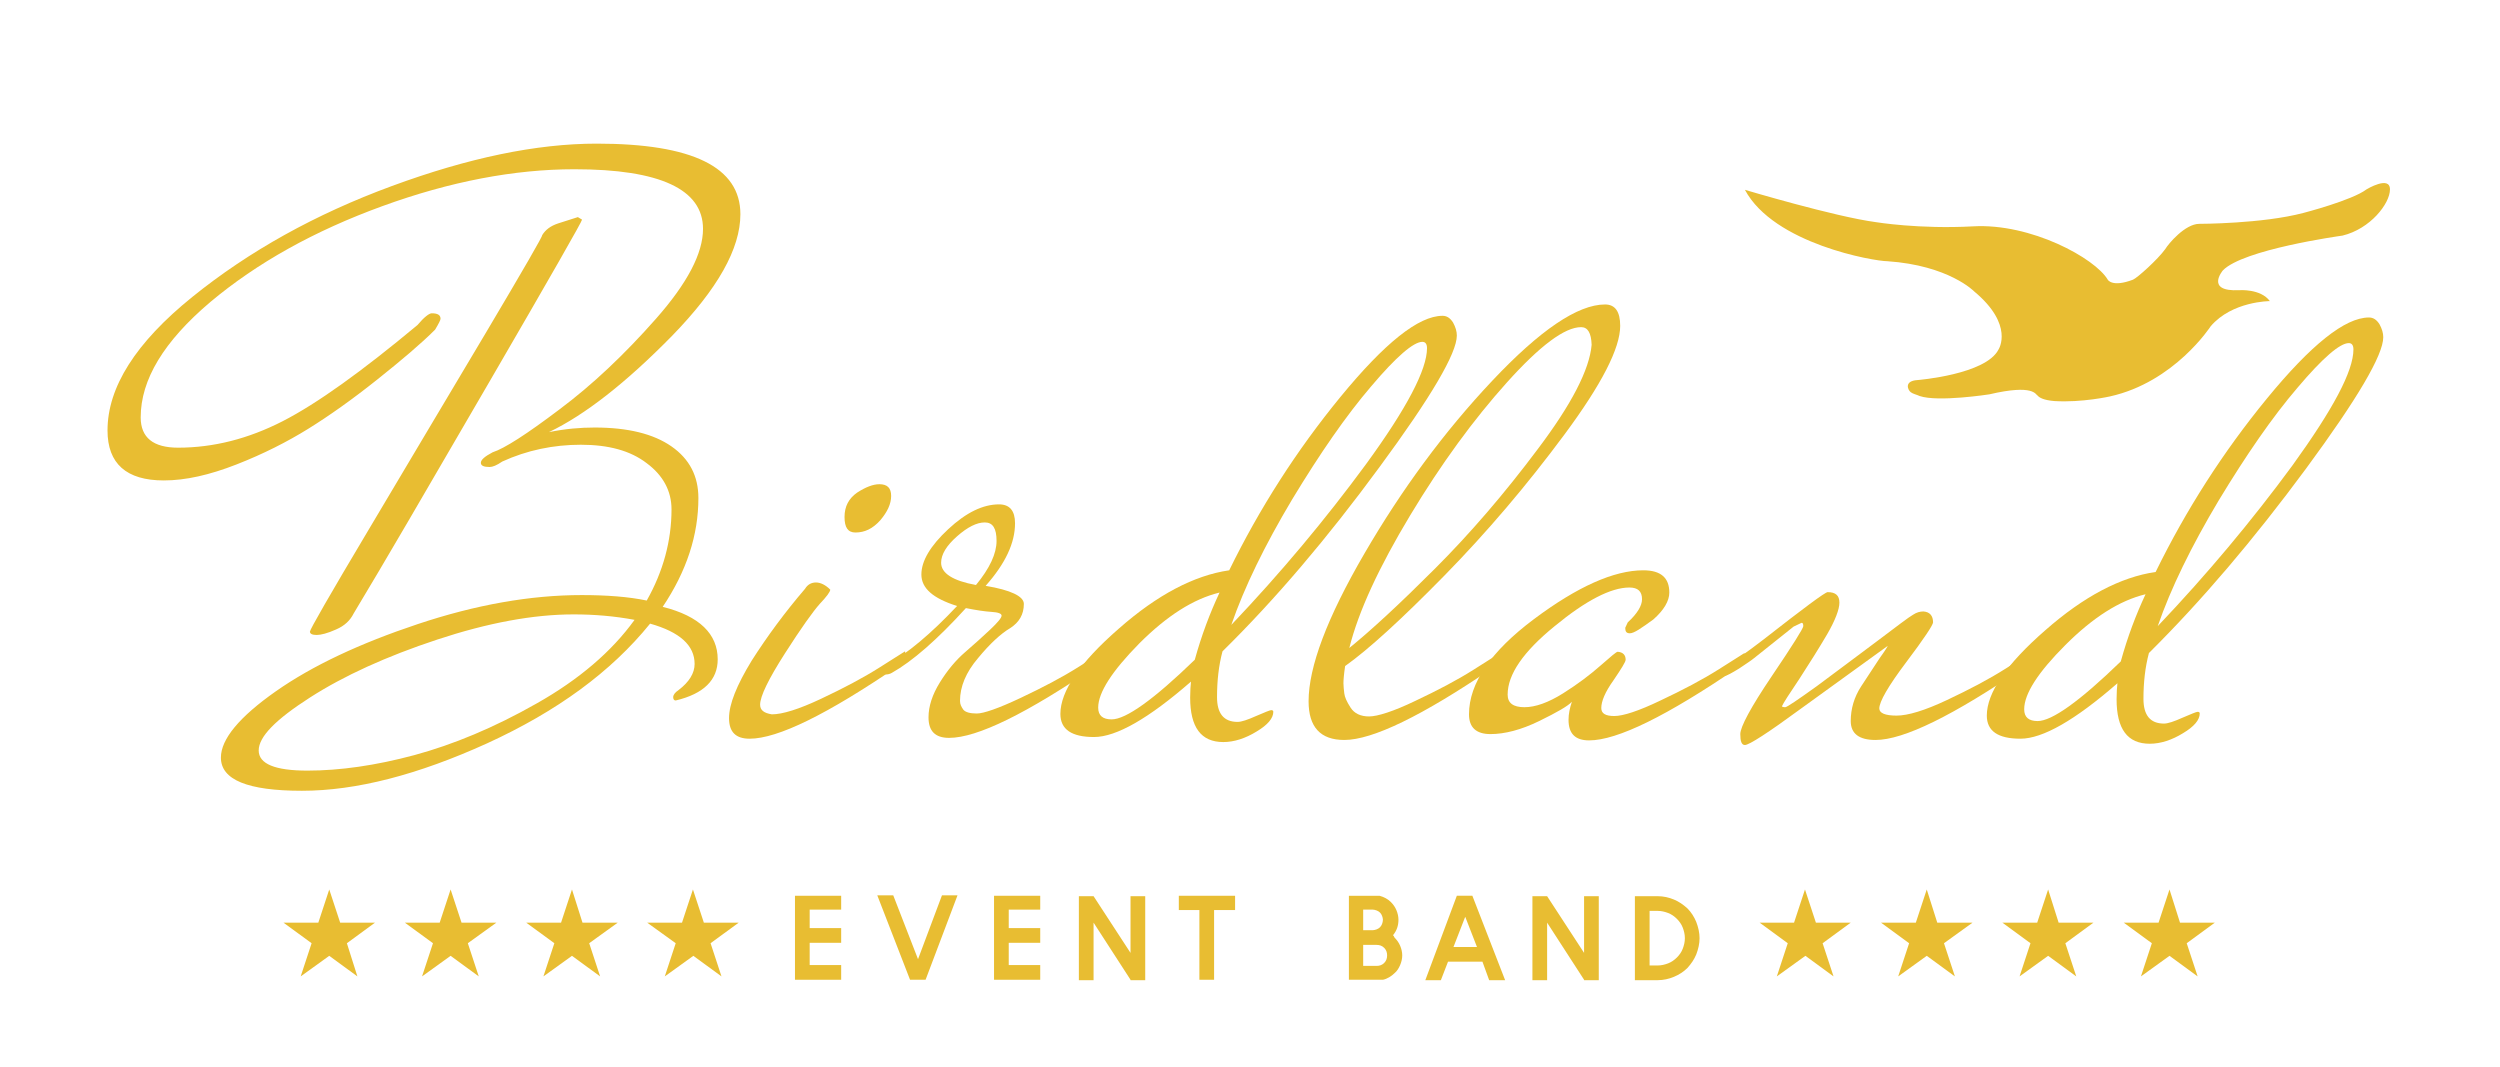 <?xml version="1.0" encoding="utf-8"?>
<!-- Generator: Adobe Illustrator 26.5.0, SVG Export Plug-In . SVG Version: 6.00 Build 0)  -->
<svg version="1.1" id="Ebene_1" xmlns="http://www.w3.org/2000/svg" xmlns:xlink="http://www.w3.org/1999/xlink" x="0px" y="0px"
	 viewBox="0 0 595.3 254" style="enable-background:new 0 0 595.3 254;" xml:space="preserve">
<style type="text/css">
	.st0{fill:#E8BD32;}
</style>
<g>
	<g>
		<path class="st0" d="M170.9,157c0,4.9-3.3,8.2-10,9.8c-0.4,0-0.6-0.3-0.6-0.8c0-0.5,0.4-1.1,1.3-1.7c2.5-1.9,3.8-4,3.8-6.2
			c0-4.4-3.5-7.6-10.6-9.6c-9.3,11.5-22.2,20.9-38.8,28.5c-16.5,7.5-31.2,11.3-44.1,11.3s-19.3-2.6-19.3-7.9
			c0-4.4,4.4-9.7,13.1-15.8c8.7-6.1,20-11.4,33.8-16c13.8-4.6,26.8-6.9,39-6.9c6,0,11.2,0.4,15.5,1.3c3.9-6.9,5.9-14.2,5.9-21.7
			c0-4.4-2-8.1-5.9-11c-3.9-3-9.1-4.4-15.7-4.4c-6.5,0-12.8,1.3-18.7,4c-1.3,0.9-2.3,1.3-3,1.3c-1.4,0-2.1-0.3-2.1-1
			c0-0.7,0.9-1.5,2.8-2.5c2.8-0.9,8.1-4.3,15.9-10.2c7.9-5.9,15.5-13.1,23-21.6c7.5-8.5,11.2-15.6,11.2-21.4
			c0-9.4-10.2-14.2-30.6-14.2c-14.3,0-29.6,2.9-45.8,8.8c-16.2,5.9-29.8,13.5-40.9,22.8c-11.1,9.4-16.6,18.5-16.6,27.5
			c0,4.8,3,7.2,8.9,7.2c8.4,0,16.7-2.1,24.9-6.3c8.2-4.2,18.9-11.9,32.1-22.9c1.6-1.9,2.8-2.8,3.4-2.8c1.4,0,2.1,0.4,2.1,1.3
			c0,0.3-0.4,1.1-1.3,2.6c-3.3,3.3-7.9,7.2-13.8,11.9c-5.9,4.7-11.4,8.6-16.4,11.7c-5,3.1-10.7,6-17.1,8.5
			c-6.4,2.5-12.1,3.8-17.3,3.8c-8.9,0-13.4-4-13.4-11.9c0-10.3,6.7-20.9,20.2-31.8c13.5-10.9,29.3-19.7,47.5-26.4
			c18.2-6.7,34.4-10.1,48.8-10.1c22.8,0,34.2,5.6,34.2,16.8c0,8.2-5.4,17.8-16.3,29c-10.9,11.1-20.7,18.8-29.3,22.9
			c3.9-0.8,7.5-1.1,10.9-1.1c7.9,0,14,1.5,18.3,4.5c4.3,3,6.4,7.1,6.4,12.3c0,8.8-2.8,17.4-8.5,25.9
			C166.6,146.7,170.9,151,170.9,157z M136.6,146.3c-9.6,0-20.4,2-32.5,6c-12.1,4-22.2,8.6-30.3,13.8c-8.1,5.2-12.2,9.3-12.2,12.6
			c0,3.2,3.9,4.8,11.6,4.8c7.7,0,16.2-1.2,25.5-3.7c9.2-2.5,18.9-6.5,29.1-12.3c10.1-5.7,17.9-12.4,23.3-19.9
			C146.3,146.7,141.5,146.3,136.6,146.3z M138.6,52.3c0,0.4-7.3,13.2-22,38.5c-14.7,25.3-25.4,43.7-32.4,55.3
			c-0.8,1.6-2.1,2.9-4.2,3.8c-2,0.9-3.6,1.3-4.6,1.3c-1.1,0-1.6-0.3-1.6-0.8s4.7-8.7,14-24.3c9.3-15.7,18.6-31.2,27.8-46.7
			c9.2-15.5,13.7-23.3,13.5-23.4c0.8-1.3,2-2.2,3.8-2.8l4.7-1.5L138.6,52.3z"/>
		<path class="st0" d="M191.7,140.2c0.6-1,1.5-1.5,2.6-1.5c1.1,0,2.3,0.6,3.4,1.7c0,0.5-0.8,1.6-2.5,3.4c-1.6,1.8-4.4,5.7-8.3,11.8
			c-3.9,6.1-5.9,10.2-5.9,12.2c0,1.3,0.9,2,2.8,2.3c2.5,0,6.4-1.2,11.7-3.7c5.3-2.5,9.9-4.9,14-7.5l6-3.8c0.1,0.3,0.2,0.8,0.2,1.5
			s-0.6,1.4-1.7,1.9c-17,11.6-28.8,17.4-35.5,17.4c-3.3,0-4.9-1.6-4.9-4.9s1.8-7.8,5.4-13.7C182.7,151.5,186.9,145.8,191.7,140.2z
			 M209.4,115.3c1.9,0,2.8,0.9,2.8,2.8c0,1.9-0.9,3.8-2.6,5.8c-1.8,2-3.7,2.9-5.9,2.9c-1.8,0-2.6-1.2-2.6-3.7c0-2.5,1-4.4,3-5.8
			C206.1,116,207.9,115.3,209.4,115.3z"/>
		<path class="st0" d="M212.4,160.2c-0.5,0.3-1,0.4-1.4,0.4s-0.7-0.3-0.7-0.8c0-0.5,0.2-0.9,0.6-1.3c5.2-2.9,10.8-7.6,17-14.2
			c-5.7-1.8-8.5-4.2-8.5-7.5c0-3.2,2.1-6.8,6.4-10.8c4.3-4,8.3-5.9,12.1-5.9c2.5,0,3.8,1.5,3.8,4.5c0,4.7-2.3,9.6-7,14.9
			c6,1,9.1,2.5,9.1,4.3c0,2.5-1.1,4.4-3.3,5.8c-2.2,1.3-4.8,3.7-7.6,7.1c-2.9,3.4-4.3,6.8-4.3,10.2c0,0.8,0.3,1.4,0.8,2.1
			c0.5,0.6,1.6,0.9,3.2,0.9c1.6,0,5.1-1.2,10.4-3.7c5.3-2.5,9.9-4.9,14-7.5l6-3.8c0.1,0.3,0.2,0.8,0.2,1.5s-0.6,1.4-1.7,1.9
			c-17,11.6-28.8,17.4-35.5,17.4c-3.3,0-4.9-1.6-4.9-4.9c0-2.6,0.9-5.4,2.7-8.3c1.8-2.9,3.8-5.3,6-7.2c2.2-1.9,4.2-3.7,6-5.4
			c1.8-1.7,2.7-2.8,2.7-3.3c0-0.5-0.8-0.8-2.4-0.9c-1.6-0.1-3.6-0.4-6.1-0.9C223.1,152.4,217.2,157.5,212.4,160.2z M224.1,134
			c0,2.5,2.8,4.3,8.3,5.3c3.3-4,4.9-7.5,4.9-10.5c0-3-0.9-4.4-2.8-4.4c-1.9,0-4.1,1.1-6.6,3.3C225.4,129.9,224.1,132,224.1,134z"/>
		<path class="st0" d="M291.1,155.1c-0.9,3.4-1.3,7-1.3,10.9c0,3.9,1.6,5.9,4.9,5.9c0.9,0,2.4-0.5,4.4-1.4c2.1-0.9,3.3-1.4,3.6-1.4
			c0.3,0,0.5,0.1,0.5,0.4c0,1.5-1.3,3.1-4,4.7c-2.6,1.6-5.3,2.5-7.9,2.5c-5.3,0-7.9-3.5-7.9-10.6c0-1.6,0.1-2.9,0.2-3.8
			c-10.1,8.8-17.8,13.2-23.1,13.2s-8-1.8-8-5.5c0-5.4,4.6-12.2,13.9-20.3c9.2-8.1,18-12.7,26.3-13.9c7.2-14.7,16-28.5,26.5-41.3
			c10.5-12.8,18.6-19.3,24.3-19.3c1,0,1.8,0.5,2.5,1.6c0.6,1.1,0.9,2.1,0.9,3.1c0,4.2-6.1,14.6-18.4,31.3
			C316.1,128.1,303.7,142.7,291.1,155.1z M261.5,168.5c0,1.9,1.1,2.8,3.2,2.8c3.4,0,10-4.7,19.8-14.2c1.6-5.8,3.6-11.1,5.9-16
			c-6.2,1.5-12.5,5.5-19.1,12.1C264.8,159.8,261.5,164.9,261.5,168.5z M339.8,82.9c0-1-0.4-1.5-1.1-1.5c-2.1,0-6.2,3.5-12.2,10.6
			c-6,7-12.2,16-18.8,26.9c-6.5,10.9-11.4,20.9-14.5,29.9c11.7-12.3,22.4-25.1,32.1-38.3C335,97.2,339.8,88,339.8,82.9z"/>
	</g>
	<g>
		<path class="st0" d="M320.1,176.2c-5.7,0-8.5-3.1-8.5-9.2c0-8.2,4.4-19.9,13.3-35.2c8.9-15.3,19-29,30.4-41.1
			c11.4-12.1,20.4-18.2,26.9-18.2c2.4,0,3.6,1.7,3.6,5.1c0,5.3-4.4,13.9-13.3,25.9c-8.9,12-18.4,23.2-28.6,33.6
			c-10.2,10.4-18.1,17.6-23.6,21.5c-0.3,2-0.4,3.4-0.4,4.1c0,0.7,0.1,1.5,0.2,2.4c0.1,0.9,0.6,2,1.5,3.4c0.9,1.4,2.4,2.1,4.4,2.1
			s5.8-1.2,11-3.7c5.3-2.5,9.9-4.9,14-7.5l6-3.8c0.1,0.3,0.2,0.8,0.2,1.5s-0.6,1.4-1.7,1.9C338.6,170.5,326.8,176.2,320.1,176.2z
			 M379,82.1c-0.1-2.8-0.9-4.2-2.5-4.2c-3.9,0-9.8,4.4-17.7,13.2c-7.9,8.8-15.6,19.3-23,31.6c-7.4,12.3-12.3,22.8-14.5,31.6
			c5.3-4.3,12.1-10.6,20.4-18.9c8.3-8.3,16.5-17.8,24.5-28.5C374.2,96.3,378.5,88,379,82.1z"/>
		<path class="st0" d="M388.1,150.8c-0.8,0-1.1-0.4-1.1-1.3l0.6-1.3c2.3-2.1,3.4-4,3.4-5.5c0-1.9-1-2.8-3-2.8
			c-4.4,0-10.4,3.1-17.8,9.2c-7.5,6.1-11.2,11.5-11.2,16.3c0,2,1.3,3,4,3c2.6,0,5.7-1.1,9.2-3.3c3.5-2.2,6.4-4.4,8.9-6.6
			c2.5-2.2,3.8-3.3,4.1-3.3c1.3,0.1,1.9,0.8,1.9,1.9c0,0.5-1,2.1-2.9,4.9c-2,2.8-2.9,5-2.9,6.6c0,1.3,1,1.9,3.1,1.9s5.8-1.2,11-3.7
			c5.3-2.5,9.9-4.9,14-7.5l6-3.8c0.1,0.3,0.2,0.8,0.2,1.5s-0.6,1.4-1.7,1.9c-17,11.6-28.8,17.4-35.5,17.4c-3.3,0-4.9-1.6-4.9-4.9
			c0-1.4,0.3-2.8,0.8-4.3c-0.9,1-3.5,2.5-7.8,4.6s-8.2,3.1-11.6,3.1s-5.1-1.6-5.1-4.7c0-7.4,5.2-15,15.5-22.7
			c10.3-7.7,19-11.6,26-11.6c4.2,0,6.2,1.8,6.2,5.3c0,2-1.3,4.2-3.8,6.4C390.8,149.6,389.1,150.8,388.1,150.8z"/>
		<path class="st0" d="M410.5,158.9c2.4-1.4,5.5-3.6,9.4-6.6c9.6-7.5,14.7-11.3,15.3-11.3c1.9,0,2.8,0.8,2.8,2.5
			c0,1.6-1,4.2-2.9,7.5c-2,3.4-4.2,6.9-6.6,10.6c-2.5,3.7-3.9,5.9-4.2,6.6c0.1,0.1,0.4,0.2,0.8,0.2c0.4,0,2.9-1.7,7.5-5
			c4.5-3.3,9.2-6.9,14.2-10.6c4.9-3.7,7.8-5.9,8.7-6.4c0.9-0.6,1.7-0.8,2.5-0.8c1.5,0.1,2.3,1,2.3,2.6c0,0.6-2.1,3.8-6.4,9.5
			c-4.3,5.7-6.4,9.4-6.4,11c0,1.1,1.4,1.7,4.1,1.7c2.7,0,6.7-1.2,12-3.7c5.3-2.5,9.9-4.9,14-7.5l6-3.8c0.1,0.3,0.2,0.8,0.2,1.5
			s-0.6,1.4-1.7,1.9c-17,11.6-28.8,17.4-35.5,17.4c-3.9,0-5.9-1.5-5.9-4.5c0-2.9,0.8-5.7,2.5-8.3c1.7-2.6,3.2-4.9,4.4-6.7
			c1.3-1.8,1.9-2.8,1.9-2.9c-5.8,4.2-12.6,9.1-20.6,14.9c-7.9,5.8-12.4,8.7-13.4,8.7c-0.8,0-1.1-0.9-1.1-2.6s2.5-6.4,7.5-13.8
			c5-7.4,7.5-11.4,7.5-11.9c0-0.5-0.1-0.8-0.4-0.8l-1.9,0.9l-9.4,7.5c-0.6,0.5-1.8,1.3-3.6,2.5c-1.8,1.1-2.9,1.7-3.3,1.7
			s-0.7-0.3-0.7-0.8S410.1,159.1,410.5,158.9z"/>
		<path class="st0" d="M511.7,155.5c-0.9,3.4-1.3,7-1.3,10.9c0,3.9,1.6,5.9,4.9,5.9c0.9,0,2.4-0.5,4.4-1.4c2.1-0.9,3.3-1.4,3.6-1.4
			c0.3,0,0.5,0.1,0.5,0.4c0,1.5-1.3,3.1-4,4.7c-2.6,1.6-5.3,2.5-7.9,2.5c-5.3,0-7.9-3.5-7.9-10.6c0-1.6,0.1-2.9,0.2-3.8
			c-10.1,8.8-17.8,13.2-23.1,13.2c-5.3,0-8-1.8-8-5.5c0-5.4,4.6-12.2,13.9-20.3c9.2-8.1,18-12.7,26.3-13.9
			c7.2-14.7,16-28.5,26.5-41.3c10.5-12.8,18.6-19.3,24.3-19.3c1,0,1.8,0.5,2.5,1.6c0.6,1.1,0.9,2.1,0.9,3.1
			c0,4.2-6.1,14.6-18.4,31.3C536.7,128.4,524.3,143,511.7,155.5z M482,168.9c0,1.9,1.1,2.8,3.2,2.8c3.4,0,10-4.7,19.8-14.2
			c1.6-5.8,3.6-11.1,5.9-16c-6.2,1.5-12.5,5.5-19.1,12.1C485.3,160.1,482,165.2,482,168.9z M560.4,83.2c0-1-0.4-1.5-1.1-1.5
			c-2.1,0-6.2,3.5-12.2,10.6c-6,7-12.2,16-18.8,26.9c-6.5,10.9-11.4,20.9-14.5,29.9c11.7-12.3,22.4-25.1,32.1-38.3
			C555.5,97.5,560.4,88.4,560.4,83.2z"/>
	</g>
	<g>
		<path class="st0" d="M192.8,233.3L192.8,233.3l-3.5,0v-20h11v3.3h-7.5v4.4h7.5v3.5h-7.5v5.3h7.5v3.5H192.8z"/>
		<path class="st0" d="M216.7,233.3l-7.8-20.1h3.8l5.9,15.2l5.7-15.2h3.7l-7.6,20.1H216.7z"/>
		<path class="st0" d="M240.2,233.3L240.2,233.3l-3.5,0v-20h11v3.3h-7.5v4.4h7.5v3.5h-7.5v5.3h7.5v3.5H240.2z"/>
	</g>
	<g>
		<path class="st0" d="M272.7,213.4v20h-3.5v-0.1l-8.8-13.6v13.7h-3.5v-20h3.5h0l8.8,13.5v-13.5H272.7z"/>
		<path class="st0" d="M294.1,213.3v3.4h-5v16.6h-3.5v-16.6h-4.9v-3.4H294.1z"/>
	</g>
	<g>
		<path class="st0" d="M332.1,223.3c0.6,0.6,1,1.2,1.3,1.9c0.3,0.7,0.5,1.5,0.5,2.3c0,0.8-0.2,1.6-0.5,2.3c-0.3,0.7-0.7,1.4-1.3,1.9
			c-0.4,0.4-0.8,0.7-1.3,1c-0.5,0.3-1,0.5-1.5,0.6h-8.1v-20h7.3c1.1,0.3,2,0.8,2.7,1.5c0.6,0.6,1,1.2,1.3,1.9s0.5,1.5,0.5,2.3
			c0,1.4-0.4,2.6-1.3,3.7c0.1,0.1,0.2,0.2,0.2,0.2S332,223.2,332.1,223.3z M324.6,221.5h2.3c0.3,0,0.6-0.1,0.9-0.2
			c0.3-0.1,0.6-0.3,0.8-0.5s0.4-0.5,0.5-0.8c0.1-0.3,0.2-0.6,0.2-1c0-0.3-0.1-0.6-0.2-0.9s-0.3-0.6-0.5-0.8
			c-0.2-0.2-0.5-0.4-0.8-0.5c-0.3-0.1-0.6-0.2-0.9-0.2h-2.3V221.5z M327.8,230c0.7,0,1.3-0.2,1.8-0.7c0.5-0.5,0.7-1.1,0.7-1.8
			s-0.2-1.3-0.7-1.8c-0.5-0.5-1.1-0.7-1.8-0.7h-3.2v5H327.8z"/>
		<path class="st0" d="M346.9,213.3h3.7l7.8,20.1h-3.8L353,229h-8.2l-1.7,4.4h-3.7L346.9,213.3z M346.1,225.5h5.6l-2.8-7.2
			L346.1,225.5z"/>
	</g>
	<g>
		<path class="st0" d="M380.7,213.4v20h-3.5v-0.1l-8.8-13.6v13.7h-3.5v-20h3.5h0l8.8,13.5v-13.5H380.7z"/>
		<path class="st0" d="M394.7,233.4h-5.4v-20h5.4c1.4,0,2.7,0.3,3.9,0.8c1.2,0.5,2.2,1.2,3.2,2.1c0.9,0.9,1.6,2,2.1,3.2
			c0.5,1.3,0.8,2.6,0.8,3.9s-0.3,2.6-0.8,3.9c-0.5,1.2-1.2,2.2-2.1,3.2c-0.9,0.9-2,1.6-3.2,2.1C397.4,233.1,396.1,233.4,394.7,233.4
			z M392.8,229.9h1.9c0.9,0,1.7-0.2,2.5-0.5c0.8-0.3,1.5-0.8,2.1-1.4c0.6-0.6,1.1-1.3,1.4-2.1c0.3-0.8,0.5-1.6,0.5-2.5
			c0-0.9-0.2-1.7-0.5-2.5c-0.3-0.8-0.8-1.5-1.4-2.1c-0.6-0.6-1.3-1.1-2.1-1.4c-0.8-0.3-1.6-0.5-2.5-0.5h-1.9V229.9z"/>
	</g>
	<polygon class="st0" points="74.2,224.6 71.6,232.5 78.4,227.6 85.1,232.5 82.6,224.6 89.3,219.7 81,219.7 78.4,211.8 75.8,219.7 
		67.5,219.7 	"/>
	<polygon class="st0" points="103.1,224.6 100.5,232.5 107.3,227.6 114,232.5 111.4,224.6 118.2,219.7 109.9,219.7 107.3,211.8 
		104.7,219.7 96.4,219.7 	"/>
	<polygon class="st0" points="132,224.6 129.4,232.5 136.2,227.6 142.9,232.5 140.3,224.6 147.1,219.7 138.7,219.7 136.2,211.8 
		133.6,219.7 125.3,219.7 	"/>
	<path class="st0" d="M160.9,224.6l-2.6,7.9l6.8-4.9l6.7,4.9l-2.6-7.9l6.7-4.9h-8.3l-2.6-7.9l-2.6,7.9h-8.3L160.9,224.6z
		 M425.7,224.6l-2.6,7.9l6.8-4.9l6.7,4.9l-2.6-7.9l6.7-4.9h-8.3l-2.6-7.9l-2.6,7.9H419L425.7,224.6z"/>
	<polygon class="st0" points="454.6,224.6 452,232.5 458.8,227.6 465.5,232.5 462.9,224.6 469.7,219.7 461.3,219.7 458.8,211.8 
		456.2,219.7 447.9,219.7 	"/>
	<polygon class="st0" points="483.5,224.6 480.9,232.5 487.7,227.6 494.4,232.5 491.8,224.6 498.5,219.7 490.2,219.7 487.7,211.8 
		485.1,219.7 476.8,219.7 	"/>
	<polygon class="st0" points="512.4,224.6 509.8,232.5 516.6,227.6 523.3,232.5 520.7,224.6 527.4,219.7 519.1,219.7 516.6,211.8 
		514,219.7 505.7,219.7 	"/>
	<path class="st0" d="M415.5,45.2c0,0,21.4,6.4,31.2,7.7c0,0,10.3,1.7,23.1,1c13.8-0.8,29.1,7.6,32.1,12.7c0,0,1,1.9,6,0
		c1-0.4,5.9-4.8,7.7-7.3c0.7-1.2,4.7-6,8.1-6c0,0,15,0,24.8-2.6c0,0,11.6-3,15-5.6c0,0,5.6-3.4,5.6,0c0,3.4-4.7,9.4-11.3,11
		c-0.7,0.1-23.7,3.3-28.5,8.3c0,0-4.3,5.1,3.9,4.7c0,0,5.1-0.4,7.3,2.6c0,0-9,0-14.1,6c0,0-8.6,13.3-24,16.7c0,0-6.6,1.5-13.2,1.1
		c-2.5-0.2-3.6-0.8-4-1.3c-0.5-0.2-0.8-2.8-11.5-0.3c0,0-12.2,1.9-16.6,0.4c-0.6-0.3-1.6-0.5-2.1-0.9c-0.7-0.5-1.7-2.7,1.6-2.9
		c0,0,16.3-1.3,19.3-7.3c0,0,3.8-5.8-5.8-13.8c0,0-6-6.2-20.7-7.2C446.3,62.2,422.4,58.1,415.5,45.2L415.5,45.2z"/>
</g>
</svg>
